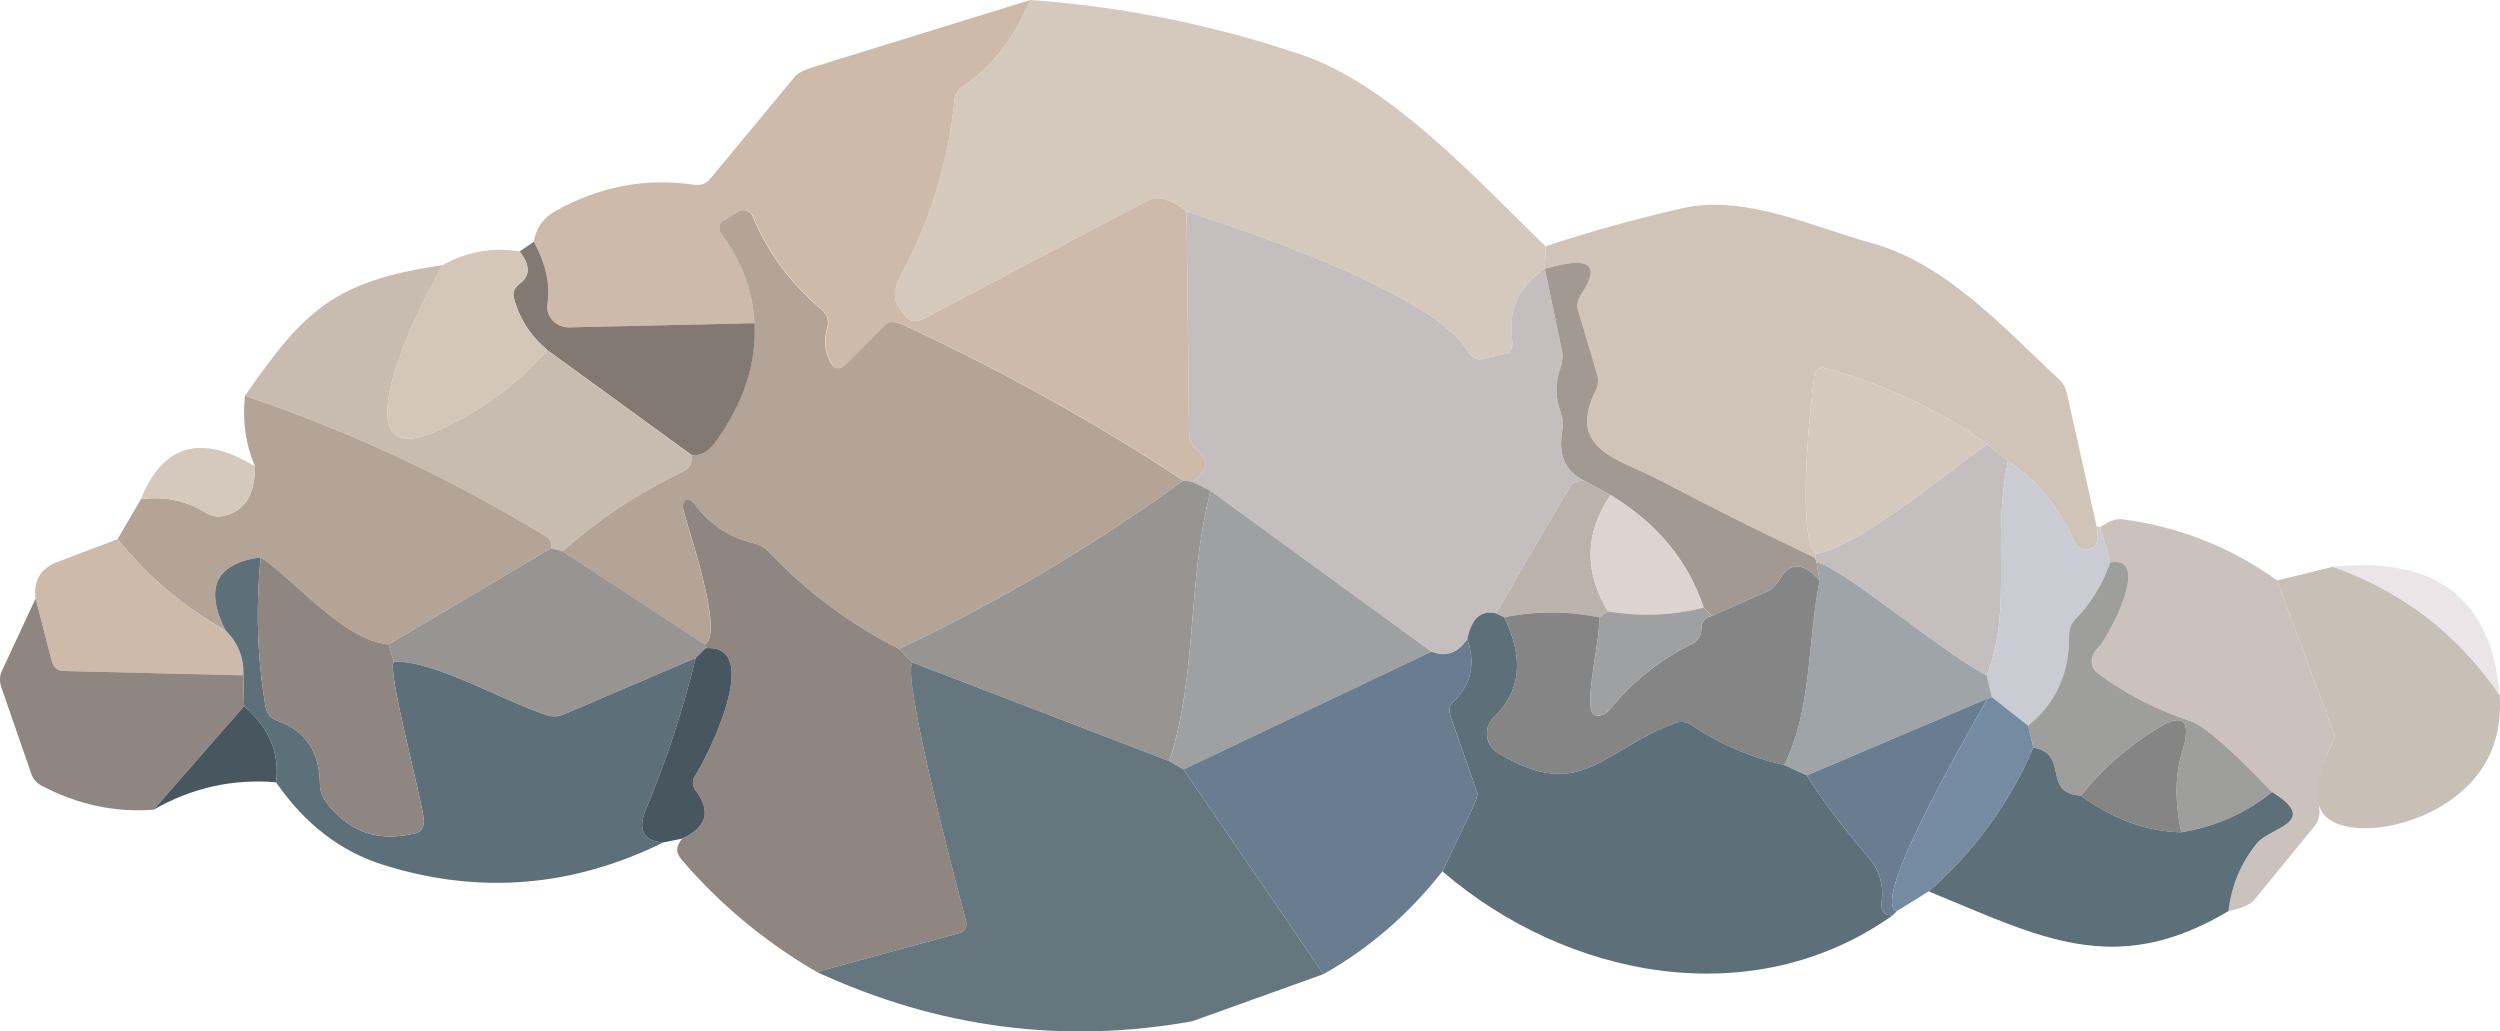 <?xml version="1.0" encoding="UTF-8"?>
<svg id="Layer_2" data-name="Layer 2" xmlns="http://www.w3.org/2000/svg" viewBox="0 0 138.38 57.09">
  <defs>
    <style>
      .cls-1 {
        fill: #d5c8bc;
      }

      .cls-2 {
        fill: #758ba1;
      }

      .cls-3 {
        fill: #9fa4a9;
      }

      .cls-4 {
        fill: #cebaab;
      }

      .cls-5 {
        fill: #ece5e7;
      }

      .cls-6 {
        fill: #66767e;
      }

      .cls-7 {
        fill: #bab2ab;
      }

      .cls-8 {
        fill: #a29992;
      }

      .cls-9 {
        fill: #c8bfb6;
      }

      .cls-10 {
        fill: #b4a397;
      }

      .cls-11 {
        fill: #48565f;
      }

      .cls-12 {
        fill: #989491;
      }

      .cls-13 {
        fill: #cacbd3;
      }

      .cls-14 {
        fill: #9e9f9c;
      }

      .cls-15 {
        fill: #858585;
      }

      .cls-16 {
        fill: #827972;
      }

      .cls-17 {
        fill: #d4c6b8;
      }

      .cls-18 {
        fill: #5d6f79;
      }

      .cls-19 {
        fill: #8f8581;
      }

      .cls-20 {
        fill: #c8bbaf;
      }

      .cls-21 {
        fill: #9ea0a2;
      }

      .cls-22 {
        fill: #ddd3d1;
      }

      .cls-23 {
        fill: #697c90;
      }

      .cls-24 {
        fill: #d0c3b8;
      }

      .cls-25 {
        fill: #cbc2bd;
      }

      .cls-26 {
        fill: #c4bebe;
      }
    </style>
  </defs>
  <g id="Layer_1-2" data-name="Layer 1">
    <path class="cls-1" d="M85.55,13.63l-.04,1.25c-1.44,.95-2.04,2.27-1.81,3.95,.05,.36-.06,.67-.26,.72l-1.43,.33c-.26,.07-.57-.11-.76-.43-1.88-3.18-12.01-6.59-15.57-7.75-.43-.37-.9-.6-1.39-.71-.26-.06-.61,.02-.99,.22l-12.24,6.47c-.32,.17-.68,.12-.87-.1-.85-.97-.83-1.38-.21-2.57,1.57-2.95,2.52-6.12,2.85-9.49,.03-.3,.2-.58,.47-.76,1.58-1.03,2.82-2.61,3.73-4.76,5.14,.37,10.14,1.38,15.01,3.03,4.98,1.68,9.75,6.98,13.51,10.6Z"/>
    <path class="cls-4" d="M57.03,0c-.91,2.15-2.15,3.73-3.73,4.76-.27,.18-.44,.46-.47,.76-.33,3.37-1.28,6.54-2.85,9.49-.62,1.19-.64,1.6,.21,2.57,.19,.22,.55,.26,.87,.1l12.24-6.47c.38-.2,.73-.28,.99-.22,.49,.11,.96,.34,1.39,.71l.14,12.37c0,.29,.15,.58,.41,.79,.71,.61,.63,1.21-.22,1.81l-.5-.08c-4.94-3.24-10.11-6.11-15.52-8.62-.39-.18-.76-.19-.92-.03l-2.25,2.26c-.2,.2-.5,.24-.67,.08-.02-.01-.03-.03-.04-.05-.43-.6-.53-1.3-.3-2.11,.11-.35-.01-.74-.31-.98-1.7-1.42-2.98-3.15-3.83-5.18-.11-.27-.43-.4-.71-.28-.03,.01-.06,.03-.08,.04l-.87,.53c-.21,.13-.24,.44-.07,.71,0,.01,.02,.03,.03,.04,1.11,1.49,1.71,3.12,1.8,4.89l-10.27,.23c-.65,.01-1.19-.48-1.21-1.1,0-.06,0-.13,.01-.19,.17-1.07-.08-2.22-.75-3.45,.11-.75,.52-1.32,1.21-1.71,2.44-1.36,5-1.84,7.68-1.44,.33,.05,.65-.07,.85-.31l4.76-5.74c.12-.14,.46-.31,.91-.45L57.03,0Z"/>
    <path class="cls-24" d="M116.05,29.13c.18,.83-.01,1.26-.57,1.3-.27,.02-.55-.18-.69-.5-.8-1.83-2.01-3.3-3.64-4.41l-1.14-.93c-2.73-1.93-5.74-3.34-9.03-4.22-.23-.06-.48,.08-.54,.31,0,.02,0,.04-.01,.06-.22,1.75-1.01,8.92,.08,9.93l-.04,.21c-2.93-1.39-5.83-2.84-8.7-4.35-2.14-1.12-5.07-1.64-3.46-4.88,.15-.3,.18-.64,.09-.95l-1.07-3.59c-.07-.24,.02-.57,.24-.9,1.06-1.6,.37-2.04-2.06-1.33l.04-1.25c2.49-.82,5.02-1.52,7.6-2.11,3.43-.77,7.19,1.04,10.49,1.95,4.06,1.11,7.33,4.73,10.32,7.52,.23,.21,.39,.51,.46,.84l1.63,7.3Z"/>
    <path class="cls-10" d="M65.51,26.59c-4.96,3.6-10.21,6.71-15.75,9.33-2.72-1.38-5.13-3.18-7.22-5.39-.21-.22-.49-.38-.82-.46-1.34-.32-2.42-1.03-3.24-2.13-.18-.23-.34-.33-.48-.3-.16,.03-.24,.29-.18,.57,0,0,0,.02,0,.03,.29,1.13,2.29,6.91,1.18,7.43l-7.86-5.15c1.95-1.75,4.13-3.21,6.56-4.36,.3-.14,.5-.34,.55-.55,.03-.14,.03-.29,0-.44,.48,.1,.93-.14,1.35-.71,1.55-2.15,2.27-4.34,2.16-6.57-.09-1.77-.69-3.4-1.8-4.89-.19-.25-.18-.58,0-.73,.01,0,.02-.02,.03-.02l.87-.53c.26-.16,.59-.09,.75,.16,.02,.03,.03,.05,.04,.08,.85,2.03,2.13,3.76,3.83,5.18,.3,.24,.42,.63,.31,.98-.23,.81-.13,1.51,.3,2.11,.14,.19,.43,.2,.65,.02,.02-.02,.04-.03,.06-.05l2.25-2.26c.16-.16,.53-.15,.92,.03,5.41,2.51,10.58,5.38,15.52,8.62Z"/>
    <path class="cls-26" d="M65.68,11.7c3.56,1.16,13.69,4.57,15.57,7.75,.19,.32,.5,.5,.76,.43l1.43-.33c.2-.05,.31-.36,.26-.72-.23-1.68,.37-3,1.81-3.95l.94,4.51c.07,.31,.04,.64-.07,.95-.31,.83-.3,1.68,.02,2.54,.11,.31,.14,.63,.08,.94-.25,1.32,.15,2.25,1.19,2.78l-.31,.04c-.2,.03-.37,.14-.47,.31l-4.09,7c-.82-.19-1.35,.28-1.58,1.43-.53,.78-1.19,1.01-1.99,.69l-12.22-8.9-1-.5c.85-.6,.93-1.2,.22-1.81-.26-.21-.41-.5-.41-.79l-.14-12.37Z"/>
    <path class="cls-16" d="M29.55,13.38c.67,1.23,.92,2.38,.75,3.45-.09,.61,.35,1.18,1,1.28,.07,0,.14,.01,.2,.01l10.27-.23c.11,2.23-.61,4.42-2.16,6.57-.42,.57-.87,.81-1.35,.71l-7.96-5.79c-.95-.8-1.58-1.78-1.87-2.95-.06-.25,.07-.54,.34-.73,.59-.43,.58-1.03-.01-1.78l.79-.54Z"/>
    <path class="cls-17" d="M28.76,13.92c.59,.75,.6,1.35,.01,1.78-.27,.19-.4,.48-.34,.73,.29,1.17,.92,2.15,1.87,2.95-1.68,1.91-3.7,3.39-6.05,4.45-6.12,2.77-.48-8.04,.26-9.16,1.35-.75,2.76-1,4.25-.75Z"/>
    <path class="cls-20" d="M24.51,14.67c-.74,1.12-6.38,11.93-.26,9.16,2.35-1.06,4.37-2.54,6.05-4.45l7.96,5.79c.03,.15,.03,.3,0,.44-.05,.21-.25,.41-.55,.55-2.43,1.15-4.61,2.61-6.56,4.36l-.64-.18v-.23c0-.15-.08-.29-.2-.36-5.26-3.23-10.84-5.84-16.75-7.84,3.33-4.82,4.98-6.34,10.95-7.24Z"/>
    <path class="cls-8" d="M100.47,30.88l.08,.25,.17,1c-.88-.99-1.6-1.04-2.17-.13-.22,.36-.46,.62-.65,.7l-3.14,1.39-.46-.46c-.87-2.6-2.59-4.68-5.16-6.23l-1.47-.8c-1.04-.53-1.44-1.46-1.19-2.78,.06-.31,.03-.63-.08-.94-.32-.86-.33-1.71-.02-2.54,.11-.31,.14-.64,.07-.95l-.94-4.51c2.43-.71,3.12-.27,2.06,1.33-.22,.33-.31,.66-.24,.9l1.07,3.59c.09,.31,.06,.65-.09,.95-1.61,3.24,1.32,3.76,3.46,4.88,2.87,1.51,5.77,2.96,8.7,4.35Z"/>
    <path class="cls-1" d="M110.01,24.59c-2.38,1.65-6.87,5.52-9.5,6.08-1.09-1.01-.3-8.18-.08-9.93,.03-.24,.25-.41,.49-.38,.02,0,.04,0,.06,.01,3.29,.88,6.3,2.29,9.03,4.22Z"/>
    <path class="cls-10" d="M13.56,21.91c5.91,2,11.49,4.61,16.75,7.84,.12,.07,.2,.21,.2,.36v.23l-9,5.33c-2.54-.25-5.16-3.55-7.08-4.82-2.47,.33-3.13,1.68-1.96,4.03-2.31-1.29-4.3-2.97-5.96-5.04l1.29-2.21c1.3-.17,2.48,.07,3.54,.72,.32,.19,.65,.28,.91,.23,1.25-.21,1.87-1.13,1.86-2.77-.52-1.23-.7-2.53-.55-3.9Z"/>
    <path class="cls-1" d="M14.11,25.81c.01,1.64-.61,2.56-1.86,2.77-.26,.05-.59-.04-.91-.23-1.06-.65-2.24-.89-3.54-.72,1.21-3.02,3.31-3.63,6.31-1.82Z"/>
    <path class="cls-26" d="M110.01,24.59l1.14,.93c-.93,4.4,.29,8.18-1.18,11.86-2.15-1.03-8.17-6.1-9.42-6.25l-.08-.25,.04-.21c2.63-.56,7.12-4.43,9.5-6.08Z"/>
    <path class="cls-13" d="M111.15,25.52c1.63,1.11,2.84,2.58,3.64,4.41,.14,.32,.42,.52,.69,.5,.56-.04,.75-.47,.57-1.3l.21,.04,.54,1.96c-.41,1.2-1.05,2.25-1.93,3.15-.22,.23-.34,.54-.34,.86,.03,2.08-.72,3.76-2.27,5.03l-2-1.58-.29-1.21c1.47-3.68,.25-7.46,1.18-11.86Z"/>
    <path class="cls-12" d="M65.51,26.59l.5,.08,1,.5c-1.31,5.03-.72,10.23-2.29,14.96l-14.21-5.46-.75-.75c5.54-2.62,10.79-5.73,15.75-9.33Z"/>
    <path class="cls-7" d="M87.67,26.6l1.47,.8c-1.42,2.11-1.46,4.26-.13,6.44l-.5,.33c-1.75-.36-3.5-.36-5.25,0l-.46-.22,4.09-7c.1-.17,.27-.28,.47-.31l.31-.04Z"/>
    <path class="cls-21" d="M67.01,27.17l12.22,8.9-13.72,6.52-.79-.46c1.57-4.73,.98-9.93,2.29-14.96Z"/>
    <path class="cls-19" d="M49.76,35.92l.75,.75c-.65,.67,2.51,12.63,2.96,14.31,.08,.29-.07,.59-.34,.66l-7.92,2.16c-2.84-1.65-5.33-3.71-7.47-6.2-.37-.43-.31-.77,.02-1.18,1.37-.63,1.61-1.52,.74-2.67-.18-.24-.2-.56-.04-.79,.7-1.05,3.84-7.33,.59-7.08l-.04-.21c1.11-.52-.89-6.3-1.18-7.43-.07-.28,0-.55,.16-.6,0,0,0,0,.01,0,.14-.03,.3,.07,.48,.3,.82,1.1,1.9,1.81,3.24,2.13,.33,.08,.61,.24,.82,.46,2.09,2.21,4.5,4.01,7.22,5.39Z"/>
    <path class="cls-22" d="M89.14,27.4c2.57,1.55,4.29,3.63,5.16,6.23-1.73,.44-3.5,.51-5.29,.21-1.33-2.18-1.29-4.33,.13-6.44Z"/>
    <path class="cls-25" d="M126.05,32.13l3.2,8.65c-.7,1.35-.99,2.7-.87,4.04,.03,.33-.06,.65-.25,.89l-3.41,4.17c-.3,.25-.76,.43-1.37,.55,.17-1.43,.7-2.68,1.58-3.76,.71-.88,3.55-1.15,.83-2.83-2.26-2.37-3.76-3.68-4.5-3.92-1.9-.63-3.61-1.51-5.13-2.64-.38-.28-.46-.82-.18-1.21,.03-.04,.06-.08,.1-.11,.65-.62,3.12-5.28,.75-4.83l-.54-1.96,.4-.24c.27-.16,.58-.22,.88-.18,3.13,.43,5.96,1.55,8.51,3.38Z"/>
    <path class="cls-4" d="M6.51,29.84c1.66,2.07,3.65,3.75,5.96,5.04,.71,.7,1.04,1.53,1,2.5l-9.97-.24c-.29,0-.54-.2-.62-.49l-.91-3.52c-.12-.93,.23-1.58,1.04-1.96l3.5-1.33Z"/>
    <path class="cls-12" d="M30.51,30.34l.64,.18,7.86,5.15,.04,.21-.54,.54-7.29,3.12c-.3,.13-.63,.15-.94,.05-2.33-.74-6.31-3.08-8.48-2.96l-.29-.96,9-5.33Z"/>
    <path class="cls-18" d="M14.43,30.85c-.28,2.81-.19,5.57,.27,8.27,.06,.35,.29,.64,.6,.75,1.59,.54,2.39,1.72,2.41,3.54,0,.34,.11,.67,.31,.94,1.26,1.71,2.93,2.3,5.01,1.76,.29-.07,.47-.39,.43-.74-.15-1.33-2.06-8.32-1.66-8.74,2.17-.12,6.15,2.22,8.48,2.96,.31,.1,.64,.08,.94-.05l7.29-3.12c-.71,2.88-1.63,5.69-2.78,8.43-.41,1-.17,1.73,.99,1.78-5.04,2.48-10.2,2.9-15.48,1.25-2.38-.74-4.37-2.27-5.96-4.58,.21-1.61-.38-3.02-1.77-4.21l-.04-1.71c.04-.97-.29-1.8-1-2.5-1.17-2.35-.51-3.7,1.96-4.03Z"/>
    <path class="cls-19" d="M14.43,30.85c1.92,1.27,4.54,4.57,7.08,4.82l.29,.96c-.4,.42,1.51,7.41,1.66,8.74,.04,.35-.14,.67-.43,.74-2.08,.54-3.75-.05-5.01-1.76-.2-.27-.31-.6-.31-.94-.02-1.82-.82-3-2.41-3.54-.31-.11-.54-.4-.6-.75-.46-2.7-.55-5.46-.27-8.27Z"/>
    <path class="cls-3" d="M100.55,31.13c1.25,.15,7.27,5.22,9.42,6.25l.29,1.21-.25,.08-10,4.25-1.25-.58c1.53-3.02,1.29-6.86,1.96-10.21l-.17-1Z"/>
    <path class="cls-14" d="M116.8,31.13c2.37-.45-.1,4.21-.75,4.83-.35,.33-.36,.88-.03,1.22,.03,.04,.07,.07,.11,.1,1.52,1.13,3.23,2.01,5.13,2.64,.74,.24,2.24,1.55,4.5,3.92-1.43,1.17-3.11,1.91-5.02,2.23-.36-1.68-.35-3.15,.04-4.42,.54-1.77,.1-2.22-1.32-1.36-1.69,1.03-3.12,2.28-4.28,3.75-2.2-.14-.59-2.29-2.63-2.66l-.29-1.21c1.55-1.27,2.3-2.95,2.27-5.03,0-.32,.12-.63,.34-.86,.88-.9,1.52-1.95,1.93-3.15Z"/>
    <path class="cls-9" d="M129.14,31.37c3.85,1.37,6.93,3.74,9.22,7.11,.06,.84,.04,2.34-.81,3.79-2.04,3.47-7.59,4.43-8.92,2.81-.36-.44-.75-1.5,.62-4.3l-3.2-8.65,3.09-.76Z"/>
    <path class="cls-5" d="M129.14,31.37c5.71-.59,8.79,1.78,9.22,7.11-2.29-3.37-5.37-5.74-9.22-7.11Z"/>
    <path class="cls-15" d="M100.72,32.13c-.67,3.35-.43,7.19-1.96,10.21-1.83-.4-3.54-1.13-5.11-2.2-.27-.18-.6-.23-.88-.13-4.12,1.49-5.2,4.47-9.86,1.67-.59-.36-.78-1.13-.43-1.72,.06-.09,.13-.18,.21-.26,1.49-1.43,1.68-3.27,.57-5.53,1.75-.36,3.5-.36,5.25,0,.14,1.12-.98,5.15-.22,5.42,.26,.09,.6-.05,.83-.34,1.26-1.55,2.8-2.77,4.61-3.65,.26-.13,.43-.42,.44-.76,0-.41,.2-.66,.59-.75l3.14-1.39c.19-.08,.43-.34,.65-.7,.57-.91,1.29-.86,2.17,.13Z"/>
    <path class="cls-19" d="M1.97,33.13l.91,3.52c.08,.29,.33,.49,.62,.49l9.97,.24,.04,1.71-5.01,5.73c-2.13,.16-4.19-.28-6.18-1.32-.28-.15-.48-.37-.57-.62L.08,38.06c-.11-.31-.11-.63,.01-.89l1.88-4.04Z"/>
    <path class="cls-21" d="M94.3,33.63l.46,.46c-.39,.09-.59,.34-.59,.75,0,.34-.18,.63-.44,.76-1.81,.88-3.35,2.1-4.61,3.65-.23,.29-.57,.43-.83,.34-.76-.27,.36-4.3,.22-5.42l.5-.33c1.79,.3,3.56,.23,5.29-.21Z"/>
    <path class="cls-18" d="M82.8,33.95l.46,.22c1.11,2.26,.92,4.1-.57,5.53-.5,.48-.52,1.27-.04,1.77,.08,.08,.16,.15,.26,.21,4.66,2.8,5.74-.18,9.86-1.67,.28-.1,.61-.05,.88,.13,1.57,1.07,3.28,1.8,5.11,2.2l1.25,.58c.82,1.32,1.96,2.83,3.41,4.53,.61,.71,.86,1.54,.73,2.48-.04,.29,.04,.55,.2,.64,.11,.07,.25,.1,.41,.1-7.74,5.49-18.03,3.49-24.92-2.44l1.67-3.5c.19-.4,.29-.74,.26-.85l-1.49-4.26c-.1-.29-.05-.59,.14-.76,1.01-.94,1.27-2.1,.8-3.48,.23-1.15,.76-1.62,1.58-1.43Z"/>
    <path class="cls-23" d="M81.22,35.38c.47,1.38,.21,2.54-.8,3.48-.19,.17-.24,.47-.14,.76l1.49,4.26c.03,.11-.07,.45-.26,.85l-1.67,3.5c-1.85,2.36-4.05,4.26-6.58,5.69l-7.75-11.33,13.72-6.52c.8,.32,1.46,.09,1.99-.69Z"/>
    <path class="cls-11" d="M39.05,35.88c3.25-.25,.11,6.03-.59,7.08-.16,.23-.14,.55,.04,.79,.87,1.15,.63,2.04-.74,2.67l-1.04,.21c-1.16-.05-1.4-.78-.99-1.78,1.15-2.74,2.07-5.55,2.78-8.43l.54-.54Z"/>
    <path class="cls-6" d="M50.51,36.67l14.21,5.46,.79,.46,7.75,11.33-7.27,2.61c-7.15,1.28-14.07,.37-20.78-2.73l7.92-2.16c.27-.07,.42-.37,.34-.66-.45-1.68-3.61-13.64-2.96-14.31Z"/>
    <path class="cls-23" d="M110.01,38.67c-.66,1.21-6.65,11.37-5,11.75l-.25,.25c-.16,0-.3-.03-.41-.1-.16-.09-.24-.35-.2-.64,.13-.94-.12-1.77-.73-2.48-1.45-1.7-2.59-3.21-3.41-4.53l10-4.25Z"/>
    <path class="cls-2" d="M110.01,38.67l.25-.08,2,1.58,.29,1.21c-1.32,3.08-3.25,5.73-5.79,7.96l-1.75,1.08c-1.65-.38,4.34-10.54,5-11.75Z"/>
    <path class="cls-11" d="M13.51,39.09c1.39,1.19,1.98,2.6,1.77,4.21-2.42-.2-4.68,.31-6.78,1.52l5.01-5.73Z"/>
    <path class="cls-15" d="M120.74,46.07c-1.91-.04-3.76-.72-5.56-2.03,1.16-1.47,2.59-2.72,4.28-3.75,1.42-.86,1.86-.41,1.32,1.36-.39,1.27-.4,2.74-.04,4.42Z"/>
    <path class="cls-18" d="M112.55,41.38c2.04,.37,.43,2.52,2.63,2.66,1.8,1.31,3.65,1.99,5.56,2.03,1.91-.32,3.59-1.06,5.02-2.23,2.72,1.68-.12,1.95-.83,2.83-.88,1.08-1.41,2.33-1.58,3.76-6.32,3.77-10.49,1.41-16.59-1.09,2.54-2.23,4.47-4.88,5.79-7.96Z"/>
  </g>
</svg>